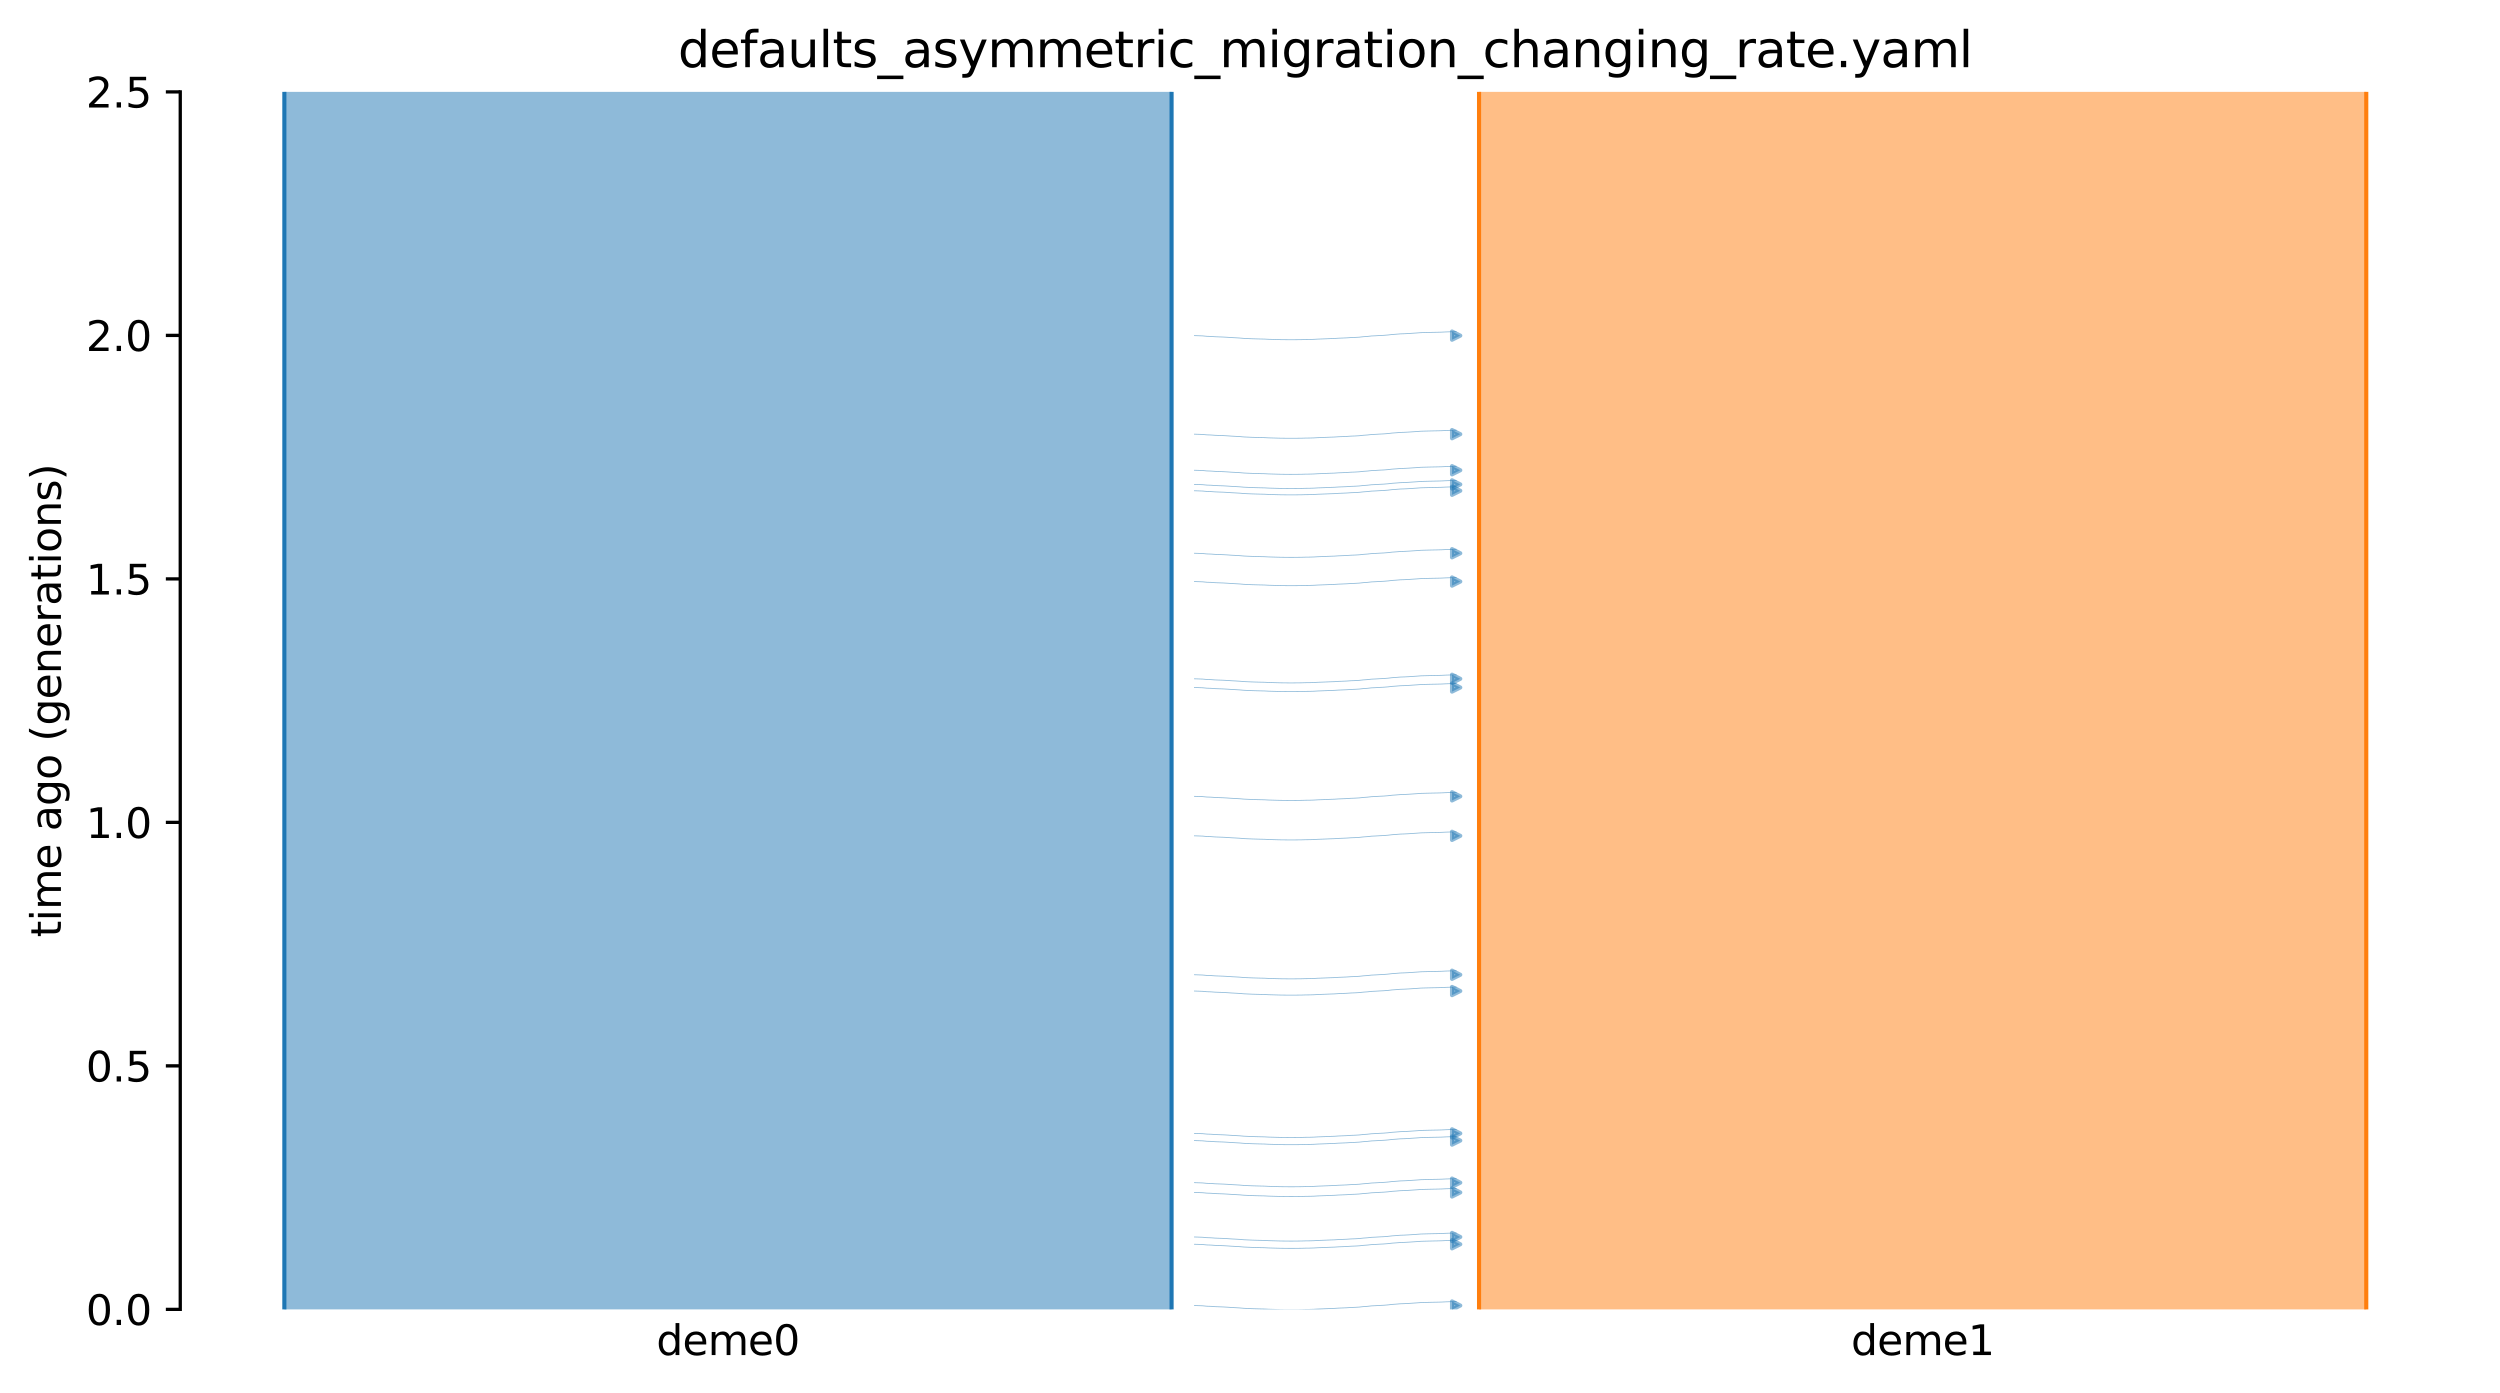 <?xml version="1.0" encoding="utf-8" standalone="no"?>
<!DOCTYPE svg PUBLIC "-//W3C//DTD SVG 1.1//EN"
  "http://www.w3.org/Graphics/SVG/1.1/DTD/svg11.dtd">
<svg xmlns:xlink="http://www.w3.org/1999/xlink" width="607.2pt" height="338.4pt" viewBox="0 0 607.2 338.4" xmlns="http://www.w3.org/2000/svg" version="1.1">
 <defs>
  <style type="text/css">*{stroke-linejoin: round; stroke-linecap: butt}</style>
 </defs>
 <g id="figure_1">
  <g id="patch_1">
   <path d="M 0 338.4 
L 607.2 338.4 
L 607.2 0 
L 0 0 
z
" style="fill: #ffffff"/>
  </g>
  <g id="axes_1">
   <g id="patch_2">
    <path d="M 43.781 318.022 
L 600 318.022 
L 600 22.318 
L 43.781 22.318 
z
" style="fill: #ffffff"/>
   </g>
   <path d="M 290.112 166.979 
L 291.112 167.01 
L 292.112 167.047 
L 293.112 167.145 
L 294.112 167.177 
L 295.112 167.251 
L 296.112 167.29 
L 297.112 167.325 
L 298.112 167.383 
L 299.112 167.453 
L 300.112 167.505 
L 301.112 167.564 
L 302.112 167.652 
L 303.112 167.699 
L 304.112 167.741 
L 305.112 167.772 
L 306.112 167.798 
L 307.112 167.819 
L 308.112 167.873 
L 309.112 167.901 
L 310.112 167.931 
L 311.112 167.956 
L 312.112 167.967 
L 313.112 167.977 
L 314.112 167.977 
L 315.112 167.968 
L 316.112 167.956 
L 317.112 167.925 
L 318.112 167.914 
L 319.112 167.884 
L 320.112 167.824 
L 321.112 167.787 
L 322.112 167.748 
L 323.112 167.705 
L 324.112 167.672 
L 325.112 167.605 
L 326.112 167.566 
L 327.112 167.523 
L 328.112 167.453 
L 329.112 167.416 
L 330.112 167.358 
L 331.112 167.247 
L 332.112 167.176 
L 333.112 167.063 
L 334.112 167.018 
L 335.112 166.956 
L 336.112 166.908 
L 337.112 166.827 
L 338.112 166.708 
L 339.112 166.638 
L 340.112 166.555 
L 341.112 166.522 
L 342.112 166.471 
L 343.112 166.402 
L 344.112 166.336 
L 345.112 166.259 
L 346.112 166.232 
L 347.112 166.205 
L 348.112 166.183 
L 349.112 166.163 
L 350.112 166.137 
L 351.112 166.087 
L 352.112 166.052 
L 353.669 166.016 
" clip-path="url(#pb739aa6605)" style="fill: none; stroke: #1f77b4; stroke-opacity: 0.5; stroke-width: 0.2; stroke-linecap: square"/>
   <path d="M 290.112 114.213 
L 291.112 114.244 
L 292.112 114.281 
L 293.112 114.379 
L 294.112 114.412 
L 295.112 114.485 
L 296.112 114.524 
L 297.112 114.559 
L 298.112 114.617 
L 299.112 114.687 
L 300.112 114.739 
L 301.112 114.798 
L 302.112 114.887 
L 303.112 114.933 
L 304.112 114.975 
L 305.112 115.006 
L 306.112 115.032 
L 307.112 115.053 
L 308.112 115.107 
L 309.112 115.135 
L 310.112 115.165 
L 311.112 115.19 
L 312.112 115.202 
L 313.112 115.212 
L 314.112 115.211 
L 315.112 115.202 
L 316.112 115.19 
L 317.112 115.159 
L 318.112 115.148 
L 319.112 115.118 
L 320.112 115.058 
L 321.112 115.021 
L 322.112 114.982 
L 323.112 114.939 
L 324.112 114.907 
L 325.112 114.839 
L 326.112 114.8 
L 327.112 114.757 
L 328.112 114.687 
L 329.112 114.651 
L 330.112 114.592 
L 331.112 114.481 
L 332.112 114.411 
L 333.112 114.298 
L 334.112 114.252 
L 335.112 114.191 
L 336.112 114.142 
L 337.112 114.061 
L 338.112 113.943 
L 339.112 113.872 
L 340.112 113.789 
L 341.112 113.756 
L 342.112 113.705 
L 343.112 113.636 
L 344.112 113.57 
L 345.112 113.493 
L 346.112 113.466 
L 347.112 113.439 
L 348.112 113.417 
L 349.112 113.397 
L 350.112 113.371 
L 351.112 113.321 
L 352.112 113.286 
L 353.669 113.25 
" clip-path="url(#pb739aa6605)" style="fill: none; stroke: #1f77b4; stroke-opacity: 0.5; stroke-width: 0.2; stroke-linecap: square"/>
   <path d="M 290.112 81.515 
L 291.112 81.546 
L 292.112 81.583 
L 293.112 81.681 
L 294.112 81.713 
L 295.112 81.787 
L 296.112 81.826 
L 297.112 81.861 
L 298.112 81.919 
L 299.112 81.989 
L 300.112 82.041 
L 301.112 82.1 
L 302.112 82.188 
L 303.112 82.235 
L 304.112 82.277 
L 305.112 82.307 
L 306.112 82.334 
L 307.112 82.355 
L 308.112 82.409 
L 309.112 82.437 
L 310.112 82.467 
L 311.112 82.492 
L 312.112 82.503 
L 313.112 82.513 
L 314.112 82.513 
L 315.112 82.504 
L 316.112 82.492 
L 317.112 82.461 
L 318.112 82.45 
L 319.112 82.42 
L 320.112 82.36 
L 321.112 82.323 
L 322.112 82.284 
L 323.112 82.241 
L 324.112 82.208 
L 325.112 82.141 
L 326.112 82.102 
L 327.112 82.059 
L 328.112 81.989 
L 329.112 81.952 
L 330.112 81.894 
L 331.112 81.783 
L 332.112 81.712 
L 333.112 81.599 
L 334.112 81.554 
L 335.112 81.492 
L 336.112 81.444 
L 337.112 81.363 
L 338.112 81.244 
L 339.112 81.174 
L 340.112 81.091 
L 341.112 81.058 
L 342.112 81.007 
L 343.112 80.938 
L 344.112 80.872 
L 345.112 80.795 
L 346.112 80.768 
L 347.112 80.741 
L 348.112 80.719 
L 349.112 80.699 
L 350.112 80.673 
L 351.112 80.623 
L 352.112 80.588 
L 353.669 80.552 
" clip-path="url(#pb739aa6605)" style="fill: none; stroke: #1f77b4; stroke-opacity: 0.5; stroke-width: 0.2; stroke-linecap: square"/>
   <path d="M 290.112 105.452 
L 291.112 105.484 
L 292.112 105.521 
L 293.112 105.618 
L 294.112 105.651 
L 295.112 105.725 
L 296.112 105.763 
L 297.112 105.799 
L 298.112 105.856 
L 299.112 105.927 
L 300.112 105.979 
L 301.112 106.038 
L 302.112 106.126 
L 303.112 106.172 
L 304.112 106.215 
L 305.112 106.245 
L 306.112 106.271 
L 307.112 106.292 
L 308.112 106.347 
L 309.112 106.375 
L 310.112 106.404 
L 311.112 106.43 
L 312.112 106.441 
L 313.112 106.451 
L 314.112 106.451 
L 315.112 106.441 
L 316.112 106.43 
L 317.112 106.399 
L 318.112 106.387 
L 319.112 106.357 
L 320.112 106.298 
L 321.112 106.26 
L 322.112 106.221 
L 323.112 106.179 
L 324.112 106.146 
L 325.112 106.079 
L 326.112 106.039 
L 327.112 105.997 
L 328.112 105.926 
L 329.112 105.89 
L 330.112 105.831 
L 331.112 105.72 
L 332.112 105.65 
L 333.112 105.537 
L 334.112 105.491 
L 335.112 105.43 
L 336.112 105.381 
L 337.112 105.3 
L 338.112 105.182 
L 339.112 105.112 
L 340.112 105.029 
L 341.112 104.995 
L 342.112 104.944 
L 343.112 104.876 
L 344.112 104.81 
L 345.112 104.733 
L 346.112 104.705 
L 347.112 104.679 
L 348.112 104.656 
L 349.112 104.637 
L 350.112 104.61 
L 351.112 104.56 
L 352.112 104.525 
L 353.669 104.49 
" clip-path="url(#pb739aa6605)" style="fill: none; stroke: #1f77b4; stroke-opacity: 0.5; stroke-width: 0.2; stroke-linecap: square"/>
   <path d="M 290.112 119.196 
L 291.112 119.228 
L 292.112 119.265 
L 293.112 119.362 
L 294.112 119.395 
L 295.112 119.468 
L 296.112 119.507 
L 297.112 119.542 
L 298.112 119.6 
L 299.112 119.67 
L 300.112 119.722 
L 301.112 119.781 
L 302.112 119.87 
L 303.112 119.916 
L 304.112 119.958 
L 305.112 119.989 
L 306.112 120.015 
L 307.112 120.036 
L 308.112 120.09 
L 309.112 120.118 
L 310.112 120.148 
L 311.112 120.173 
L 312.112 120.185 
L 313.112 120.195 
L 314.112 120.195 
L 315.112 120.185 
L 316.112 120.173 
L 317.112 120.142 
L 318.112 120.131 
L 319.112 120.101 
L 320.112 120.041 
L 321.112 120.004 
L 322.112 119.965 
L 323.112 119.923 
L 324.112 119.89 
L 325.112 119.822 
L 326.112 119.783 
L 327.112 119.741 
L 328.112 119.67 
L 329.112 119.634 
L 330.112 119.575 
L 331.112 119.464 
L 332.112 119.394 
L 333.112 119.281 
L 334.112 119.235 
L 335.112 119.174 
L 336.112 119.125 
L 337.112 119.044 
L 338.112 118.926 
L 339.112 118.856 
L 340.112 118.772 
L 341.112 118.739 
L 342.112 118.688 
L 343.112 118.62 
L 344.112 118.553 
L 345.112 118.476 
L 346.112 118.449 
L 347.112 118.423 
L 348.112 118.4 
L 349.112 118.38 
L 350.112 118.354 
L 351.112 118.304 
L 352.112 118.269 
L 353.669 118.233 
" clip-path="url(#pb739aa6605)" style="fill: none; stroke: #1f77b4; stroke-opacity: 0.5; stroke-width: 0.2; stroke-linecap: square"/>
   <path d="M 290.112 164.867 
L 291.112 164.899 
L 292.112 164.936 
L 293.112 165.033 
L 294.112 165.066 
L 295.112 165.139 
L 296.112 165.178 
L 297.112 165.213 
L 298.112 165.271 
L 299.112 165.341 
L 300.112 165.393 
L 301.112 165.453 
L 302.112 165.541 
L 303.112 165.587 
L 304.112 165.629 
L 305.112 165.66 
L 306.112 165.686 
L 307.112 165.707 
L 308.112 165.761 
L 309.112 165.789 
L 310.112 165.819 
L 311.112 165.844 
L 312.112 165.856 
L 313.112 165.866 
L 314.112 165.866 
L 315.112 165.856 
L 316.112 165.844 
L 317.112 165.813 
L 318.112 165.802 
L 319.112 165.772 
L 320.112 165.712 
L 321.112 165.675 
L 322.112 165.636 
L 323.112 165.594 
L 324.112 165.561 
L 325.112 165.493 
L 326.112 165.454 
L 327.112 165.412 
L 328.112 165.341 
L 329.112 165.305 
L 330.112 165.246 
L 331.112 165.135 
L 332.112 165.065 
L 333.112 164.952 
L 334.112 164.906 
L 335.112 164.845 
L 336.112 164.796 
L 337.112 164.715 
L 338.112 164.597 
L 339.112 164.527 
L 340.112 164.443 
L 341.112 164.41 
L 342.112 164.359 
L 343.112 164.291 
L 344.112 164.224 
L 345.112 164.147 
L 346.112 164.12 
L 347.112 164.094 
L 348.112 164.071 
L 349.112 164.051 
L 350.112 164.025 
L 351.112 163.975 
L 352.112 163.94 
L 353.669 163.904 
" clip-path="url(#pb739aa6605)" style="fill: none; stroke: #1f77b4; stroke-opacity: 0.5; stroke-width: 0.2; stroke-linecap: square"/>
   <path d="M 290.112 117.654 
L 291.112 117.685 
L 292.112 117.722 
L 293.112 117.82 
L 294.112 117.852 
L 295.112 117.926 
L 296.112 117.965 
L 297.112 118 
L 298.112 118.058 
L 299.112 118.128 
L 300.112 118.18 
L 301.112 118.239 
L 302.112 118.327 
L 303.112 118.374 
L 304.112 118.416 
L 305.112 118.446 
L 306.112 118.473 
L 307.112 118.494 
L 308.112 118.548 
L 309.112 118.576 
L 310.112 118.606 
L 311.112 118.631 
L 312.112 118.642 
L 313.112 118.652 
L 314.112 118.652 
L 315.112 118.643 
L 316.112 118.631 
L 317.112 118.6 
L 318.112 118.589 
L 319.112 118.559 
L 320.112 118.499 
L 321.112 118.462 
L 322.112 118.423 
L 323.112 118.38 
L 324.112 118.347 
L 325.112 118.28 
L 326.112 118.241 
L 327.112 118.198 
L 328.112 118.128 
L 329.112 118.091 
L 330.112 118.033 
L 331.112 117.922 
L 332.112 117.851 
L 333.112 117.738 
L 334.112 117.693 
L 335.112 117.631 
L 336.112 117.583 
L 337.112 117.502 
L 338.112 117.383 
L 339.112 117.313 
L 340.112 117.23 
L 341.112 117.197 
L 342.112 117.146 
L 343.112 117.077 
L 344.112 117.011 
L 345.112 116.934 
L 346.112 116.907 
L 347.112 116.88 
L 348.112 116.858 
L 349.112 116.838 
L 350.112 116.812 
L 351.112 116.762 
L 352.112 116.727 
L 353.669 116.691 
" clip-path="url(#pb739aa6605)" style="fill: none; stroke: #1f77b4; stroke-opacity: 0.5; stroke-width: 0.2; stroke-linecap: square"/>
   <path d="M 290.112 141.248 
L 291.112 141.279 
L 292.112 141.316 
L 293.112 141.414 
L 294.112 141.446 
L 295.112 141.52 
L 296.112 141.559 
L 297.112 141.594 
L 298.112 141.652 
L 299.112 141.722 
L 300.112 141.774 
L 301.112 141.833 
L 302.112 141.921 
L 303.112 141.968 
L 304.112 142.01 
L 305.112 142.04 
L 306.112 142.066 
L 307.112 142.088 
L 308.112 142.142 
L 309.112 142.17 
L 310.112 142.2 
L 311.112 142.225 
L 312.112 142.236 
L 313.112 142.246 
L 314.112 142.246 
L 315.112 142.237 
L 316.112 142.225 
L 317.112 142.194 
L 318.112 142.183 
L 319.112 142.153 
L 320.112 142.093 
L 321.112 142.056 
L 322.112 142.017 
L 323.112 141.974 
L 324.112 141.941 
L 325.112 141.874 
L 326.112 141.835 
L 327.112 141.792 
L 328.112 141.722 
L 329.112 141.685 
L 330.112 141.627 
L 331.112 141.516 
L 332.112 141.445 
L 333.112 141.332 
L 334.112 141.286 
L 335.112 141.225 
L 336.112 141.177 
L 337.112 141.096 
L 338.112 140.977 
L 339.112 140.907 
L 340.112 140.824 
L 341.112 140.791 
L 342.112 140.74 
L 343.112 140.671 
L 344.112 140.605 
L 345.112 140.528 
L 346.112 140.501 
L 347.112 140.474 
L 348.112 140.452 
L 349.112 140.432 
L 350.112 140.406 
L 351.112 140.356 
L 352.112 140.321 
L 353.669 140.285 
" clip-path="url(#pb739aa6605)" style="fill: none; stroke: #1f77b4; stroke-opacity: 0.5; stroke-width: 0.2; stroke-linecap: square"/>
   <path d="M 290.112 134.373 
L 291.112 134.405 
L 292.112 134.442 
L 293.112 134.54 
L 294.112 134.572 
L 295.112 134.646 
L 296.112 134.684 
L 297.112 134.72 
L 298.112 134.777 
L 299.112 134.848 
L 300.112 134.9 
L 301.112 134.959 
L 302.112 135.047 
L 303.112 135.093 
L 304.112 135.136 
L 305.112 135.166 
L 306.112 135.192 
L 307.112 135.213 
L 308.112 135.268 
L 309.112 135.296 
L 310.112 135.325 
L 311.112 135.351 
L 312.112 135.362 
L 313.112 135.372 
L 314.112 135.372 
L 315.112 135.362 
L 316.112 135.351 
L 317.112 135.32 
L 318.112 135.309 
L 319.112 135.278 
L 320.112 135.219 
L 321.112 135.181 
L 322.112 135.142 
L 323.112 135.1 
L 324.112 135.067 
L 325.112 135 
L 326.112 134.961 
L 327.112 134.918 
L 328.112 134.847 
L 329.112 134.811 
L 330.112 134.753 
L 331.112 134.642 
L 332.112 134.571 
L 333.112 134.458 
L 334.112 134.412 
L 335.112 134.351 
L 336.112 134.302 
L 337.112 134.222 
L 338.112 134.103 
L 339.112 134.033 
L 340.112 133.95 
L 341.112 133.916 
L 342.112 133.865 
L 343.112 133.797 
L 344.112 133.731 
L 345.112 133.654 
L 346.112 133.626 
L 347.112 133.6 
L 348.112 133.577 
L 349.112 133.558 
L 350.112 133.531 
L 351.112 133.482 
L 352.112 133.446 
L 353.669 133.411 
" clip-path="url(#pb739aa6605)" style="fill: none; stroke: #1f77b4; stroke-opacity: 0.5; stroke-width: 0.2; stroke-linecap: square"/>
   <path d="M 290.112 193.416 
L 291.112 193.447 
L 292.112 193.484 
L 293.112 193.582 
L 294.112 193.614 
L 295.112 193.688 
L 296.112 193.726 
L 297.112 193.762 
L 298.112 193.82 
L 299.112 193.89 
L 300.112 193.942 
L 301.112 194.001 
L 302.112 194.089 
L 303.112 194.135 
L 304.112 194.178 
L 305.112 194.208 
L 306.112 194.234 
L 307.112 194.256 
L 308.112 194.31 
L 309.112 194.338 
L 310.112 194.368 
L 311.112 194.393 
L 312.112 194.404 
L 313.112 194.414 
L 314.112 194.414 
L 315.112 194.405 
L 316.112 194.393 
L 317.112 194.362 
L 318.112 194.351 
L 319.112 194.321 
L 320.112 194.261 
L 321.112 194.224 
L 322.112 194.184 
L 323.112 194.142 
L 324.112 194.109 
L 325.112 194.042 
L 326.112 194.003 
L 327.112 193.96 
L 328.112 193.889 
L 329.112 193.853 
L 330.112 193.795 
L 331.112 193.684 
L 332.112 193.613 
L 333.112 193.5 
L 334.112 193.454 
L 335.112 193.393 
L 336.112 193.345 
L 337.112 193.264 
L 338.112 193.145 
L 339.112 193.075 
L 340.112 192.992 
L 341.112 192.959 
L 342.112 192.907 
L 343.112 192.839 
L 344.112 192.773 
L 345.112 192.696 
L 346.112 192.669 
L 347.112 192.642 
L 348.112 192.619 
L 349.112 192.6 
L 350.112 192.573 
L 351.112 192.524 
L 352.112 192.489 
L 353.669 192.453 
" clip-path="url(#pb739aa6605)" style="fill: none; stroke: #1f77b4; stroke-opacity: 0.5; stroke-width: 0.2; stroke-linecap: square"/>
   <path d="M 290.112 317.087 
L 291.112 317.118 
L 292.112 317.155 
L 293.112 317.253 
L 294.112 317.285 
L 295.112 317.359 
L 296.112 317.397 
L 297.112 317.433 
L 298.112 317.49 
L 299.112 317.561 
L 300.112 317.613 
L 301.112 317.672 
L 302.112 317.76 
L 303.112 317.806 
L 304.112 317.849 
L 305.112 317.879 
L 306.112 317.905 
L 307.112 317.927 
L 308.112 317.981 
L 309.112 318.009 
L 310.112 318.039 
L 311.112 318.064 
L 312.112 318.075 
L 313.112 318.085 
L 314.112 318.085 
L 315.112 318.076 
L 316.112 318.064 
L 317.112 318.033 
L 318.112 318.022 
L 319.112 317.992 
L 320.112 317.932 
L 321.112 317.895 
L 322.112 317.855 
L 323.112 317.813 
L 324.112 317.78 
L 325.112 317.713 
L 326.112 317.674 
L 327.112 317.631 
L 328.112 317.56 
L 329.112 317.524 
L 330.112 317.466 
L 331.112 317.355 
L 332.112 317.284 
L 333.112 317.171 
L 334.112 317.125 
L 335.112 317.064 
L 336.112 317.016 
L 337.112 316.935 
L 338.112 316.816 
L 339.112 316.746 
L 340.112 316.663 
L 341.112 316.63 
L 342.112 316.578 
L 343.112 316.51 
L 344.112 316.444 
L 345.112 316.367 
L 346.112 316.34 
L 347.112 316.313 
L 348.112 316.29 
L 349.112 316.271 
L 350.112 316.244 
L 351.112 316.195 
L 352.112 316.16 
L 353.669 316.124 
" clip-path="url(#pb739aa6605)" style="fill: none; stroke: #1f77b4; stroke-opacity: 0.5; stroke-width: 0.2; stroke-linecap: square"/>
   <path d="M 290.112 275.281 
L 291.112 275.313 
L 292.112 275.35 
L 293.112 275.447 
L 294.112 275.48 
L 295.112 275.554 
L 296.112 275.592 
L 297.112 275.628 
L 298.112 275.685 
L 299.112 275.756 
L 300.112 275.808 
L 301.112 275.867 
L 302.112 275.955 
L 303.112 276.001 
L 304.112 276.044 
L 305.112 276.074 
L 306.112 276.1 
L 307.112 276.121 
L 308.112 276.176 
L 309.112 276.204 
L 310.112 276.233 
L 311.112 276.259 
L 312.112 276.27 
L 313.112 276.28 
L 314.112 276.28 
L 315.112 276.27 
L 316.112 276.259 
L 317.112 276.228 
L 318.112 276.216 
L 319.112 276.186 
L 320.112 276.126 
L 321.112 276.089 
L 322.112 276.05 
L 323.112 276.008 
L 324.112 275.975 
L 325.112 275.908 
L 326.112 275.868 
L 327.112 275.826 
L 328.112 275.755 
L 329.112 275.719 
L 330.112 275.66 
L 331.112 275.549 
L 332.112 275.479 
L 333.112 275.366 
L 334.112 275.32 
L 335.112 275.259 
L 336.112 275.21 
L 337.112 275.129 
L 338.112 275.011 
L 339.112 274.941 
L 340.112 274.857 
L 341.112 274.824 
L 342.112 274.773 
L 343.112 274.705 
L 344.112 274.638 
L 345.112 274.562 
L 346.112 274.534 
L 347.112 274.508 
L 348.112 274.485 
L 349.112 274.466 
L 350.112 274.439 
L 351.112 274.389 
L 352.112 274.354 
L 353.669 274.318 
" clip-path="url(#pb739aa6605)" style="fill: none; stroke: #1f77b4; stroke-opacity: 0.5; stroke-width: 0.2; stroke-linecap: square"/>
   <path d="M 290.112 302.206 
L 291.112 302.237 
L 292.112 302.274 
L 293.112 302.372 
L 294.112 302.404 
L 295.112 302.478 
L 296.112 302.516 
L 297.112 302.552 
L 298.112 302.609 
L 299.112 302.68 
L 300.112 302.732 
L 301.112 302.791 
L 302.112 302.879 
L 303.112 302.925 
L 304.112 302.968 
L 305.112 302.998 
L 306.112 303.024 
L 307.112 303.045 
L 308.112 303.1 
L 309.112 303.128 
L 310.112 303.157 
L 311.112 303.183 
L 312.112 303.194 
L 313.112 303.204 
L 314.112 303.204 
L 315.112 303.194 
L 316.112 303.183 
L 317.112 303.152 
L 318.112 303.141 
L 319.112 303.11 
L 320.112 303.051 
L 321.112 303.013 
L 322.112 302.974 
L 323.112 302.932 
L 324.112 302.899 
L 325.112 302.832 
L 326.112 302.793 
L 327.112 302.75 
L 328.112 302.679 
L 329.112 302.643 
L 330.112 302.585 
L 331.112 302.474 
L 332.112 302.403 
L 333.112 302.29 
L 334.112 302.244 
L 335.112 302.183 
L 336.112 302.134 
L 337.112 302.054 
L 338.112 301.935 
L 339.112 301.865 
L 340.112 301.782 
L 341.112 301.749 
L 342.112 301.697 
L 343.112 301.629 
L 344.112 301.563 
L 345.112 301.486 
L 346.112 301.458 
L 347.112 301.432 
L 348.112 301.409 
L 349.112 301.39 
L 350.112 301.363 
L 351.112 301.314 
L 352.112 301.279 
L 353.669 301.243 
" clip-path="url(#pb739aa6605)" style="fill: none; stroke: #1f77b4; stroke-opacity: 0.5; stroke-width: 0.2; stroke-linecap: square"/>
   <path d="M 290.112 287.245 
L 291.112 287.276 
L 292.112 287.313 
L 293.112 287.411 
L 294.112 287.443 
L 295.112 287.517 
L 296.112 287.555 
L 297.112 287.591 
L 298.112 287.648 
L 299.112 287.719 
L 300.112 287.771 
L 301.112 287.83 
L 302.112 287.918 
L 303.112 287.964 
L 304.112 288.007 
L 305.112 288.037 
L 306.112 288.063 
L 307.112 288.085 
L 308.112 288.139 
L 309.112 288.167 
L 310.112 288.197 
L 311.112 288.222 
L 312.112 288.233 
L 313.112 288.243 
L 314.112 288.243 
L 315.112 288.234 
L 316.112 288.222 
L 317.112 288.191 
L 318.112 288.18 
L 319.112 288.15 
L 320.112 288.09 
L 321.112 288.053 
L 322.112 288.013 
L 323.112 287.971 
L 324.112 287.938 
L 325.112 287.871 
L 326.112 287.832 
L 327.112 287.789 
L 328.112 287.718 
L 329.112 287.682 
L 330.112 287.624 
L 331.112 287.513 
L 332.112 287.442 
L 333.112 287.329 
L 334.112 287.283 
L 335.112 287.222 
L 336.112 287.174 
L 337.112 287.093 
L 338.112 286.974 
L 339.112 286.904 
L 340.112 286.821 
L 341.112 286.788 
L 342.112 286.736 
L 343.112 286.668 
L 344.112 286.602 
L 345.112 286.525 
L 346.112 286.498 
L 347.112 286.471 
L 348.112 286.448 
L 349.112 286.429 
L 350.112 286.402 
L 351.112 286.353 
L 352.112 286.318 
L 353.669 286.282 
" clip-path="url(#pb739aa6605)" style="fill: none; stroke: #1f77b4; stroke-opacity: 0.5; stroke-width: 0.2; stroke-linecap: square"/>
   <path d="M 290.112 236.746 
L 291.112 236.778 
L 292.112 236.815 
L 293.112 236.912 
L 294.112 236.945 
L 295.112 237.019 
L 296.112 237.057 
L 297.112 237.093 
L 298.112 237.15 
L 299.112 237.221 
L 300.112 237.273 
L 301.112 237.332 
L 302.112 237.42 
L 303.112 237.466 
L 304.112 237.508 
L 305.112 237.539 
L 306.112 237.565 
L 307.112 237.586 
L 308.112 237.641 
L 309.112 237.668 
L 310.112 237.698 
L 311.112 237.724 
L 312.112 237.735 
L 313.112 237.745 
L 314.112 237.745 
L 315.112 237.735 
L 316.112 237.724 
L 317.112 237.693 
L 318.112 237.681 
L 319.112 237.651 
L 320.112 237.591 
L 321.112 237.554 
L 322.112 237.515 
L 323.112 237.473 
L 324.112 237.44 
L 325.112 237.373 
L 326.112 237.333 
L 327.112 237.291 
L 328.112 237.22 
L 329.112 237.184 
L 330.112 237.125 
L 331.112 237.014 
L 332.112 236.944 
L 333.112 236.831 
L 334.112 236.785 
L 335.112 236.724 
L 336.112 236.675 
L 337.112 236.594 
L 338.112 236.476 
L 339.112 236.406 
L 340.112 236.322 
L 341.112 236.289 
L 342.112 236.238 
L 343.112 236.17 
L 344.112 236.103 
L 345.112 236.027 
L 346.112 235.999 
L 347.112 235.973 
L 348.112 235.95 
L 349.112 235.931 
L 350.112 235.904 
L 351.112 235.854 
L 352.112 235.819 
L 353.669 235.783 
" clip-path="url(#pb739aa6605)" style="fill: none; stroke: #1f77b4; stroke-opacity: 0.5; stroke-width: 0.2; stroke-linecap: square"/>
   <path d="M 290.112 289.621 
L 291.112 289.653 
L 292.112 289.689 
L 293.112 289.787 
L 294.112 289.82 
L 295.112 289.893 
L 296.112 289.932 
L 297.112 289.967 
L 298.112 290.025 
L 299.112 290.095 
L 300.112 290.147 
L 301.112 290.206 
L 302.112 290.295 
L 303.112 290.341 
L 304.112 290.383 
L 305.112 290.414 
L 306.112 290.44 
L 307.112 290.461 
L 308.112 290.515 
L 309.112 290.543 
L 310.112 290.573 
L 311.112 290.598 
L 312.112 290.61 
L 313.112 290.62 
L 314.112 290.62 
L 315.112 290.61 
L 316.112 290.598 
L 317.112 290.567 
L 318.112 290.556 
L 319.112 290.526 
L 320.112 290.466 
L 321.112 290.429 
L 322.112 290.39 
L 323.112 290.348 
L 324.112 290.315 
L 325.112 290.247 
L 326.112 290.208 
L 327.112 290.166 
L 328.112 290.095 
L 329.112 290.059 
L 330.112 290 
L 331.112 289.889 
L 332.112 289.819 
L 333.112 289.706 
L 334.112 289.66 
L 335.112 289.599 
L 336.112 289.55 
L 337.112 289.469 
L 338.112 289.351 
L 339.112 289.281 
L 340.112 289.197 
L 341.112 289.164 
L 342.112 289.113 
L 343.112 289.044 
L 344.112 288.978 
L 345.112 288.901 
L 346.112 288.874 
L 347.112 288.848 
L 348.112 288.825 
L 349.112 288.805 
L 350.112 288.779 
L 351.112 288.729 
L 352.112 288.694 
L 353.669 288.658 
" clip-path="url(#pb739aa6605)" style="fill: none; stroke: #1f77b4; stroke-opacity: 0.5; stroke-width: 0.2; stroke-linecap: square"/>
   <path d="M 290.112 277.022 
L 291.112 277.053 
L 292.112 277.09 
L 293.112 277.188 
L 294.112 277.221 
L 295.112 277.294 
L 296.112 277.333 
L 297.112 277.368 
L 298.112 277.426 
L 299.112 277.496 
L 300.112 277.548 
L 301.112 277.607 
L 302.112 277.696 
L 303.112 277.742 
L 304.112 277.784 
L 305.112 277.815 
L 306.112 277.841 
L 307.112 277.862 
L 308.112 277.916 
L 309.112 277.944 
L 310.112 277.974 
L 311.112 277.999 
L 312.112 278.011 
L 313.112 278.021 
L 314.112 278.02 
L 315.112 278.011 
L 316.112 277.999 
L 317.112 277.968 
L 318.112 277.957 
L 319.112 277.927 
L 320.112 277.867 
L 321.112 277.83 
L 322.112 277.791 
L 323.112 277.748 
L 324.112 277.716 
L 325.112 277.648 
L 326.112 277.609 
L 327.112 277.566 
L 328.112 277.496 
L 329.112 277.46 
L 330.112 277.401 
L 331.112 277.29 
L 332.112 277.219 
L 333.112 277.107 
L 334.112 277.061 
L 335.112 277 
L 336.112 276.951 
L 337.112 276.87 
L 338.112 276.752 
L 339.112 276.681 
L 340.112 276.598 
L 341.112 276.565 
L 342.112 276.514 
L 343.112 276.445 
L 344.112 276.379 
L 345.112 276.302 
L 346.112 276.275 
L 347.112 276.248 
L 348.112 276.226 
L 349.112 276.206 
L 350.112 276.18 
L 351.112 276.13 
L 352.112 276.095 
L 353.669 276.059 
" clip-path="url(#pb739aa6605)" style="fill: none; stroke: #1f77b4; stroke-opacity: 0.5; stroke-width: 0.2; stroke-linecap: square"/>
   <path d="M 290.112 203.005 
L 291.112 203.036 
L 292.112 203.073 
L 293.112 203.171 
L 294.112 203.203 
L 295.112 203.277 
L 296.112 203.315 
L 297.112 203.351 
L 298.112 203.408 
L 299.112 203.479 
L 300.112 203.531 
L 301.112 203.59 
L 302.112 203.678 
L 303.112 203.724 
L 304.112 203.767 
L 305.112 203.797 
L 306.112 203.823 
L 307.112 203.845 
L 308.112 203.899 
L 309.112 203.927 
L 310.112 203.957 
L 311.112 203.982 
L 312.112 203.993 
L 313.112 204.003 
L 314.112 204.003 
L 315.112 203.994 
L 316.112 203.982 
L 317.112 203.951 
L 318.112 203.94 
L 319.112 203.91 
L 320.112 203.85 
L 321.112 203.813 
L 322.112 203.773 
L 323.112 203.731 
L 324.112 203.698 
L 325.112 203.631 
L 326.112 203.592 
L 327.112 203.549 
L 328.112 203.478 
L 329.112 203.442 
L 330.112 203.384 
L 331.112 203.273 
L 332.112 203.202 
L 333.112 203.089 
L 334.112 203.043 
L 335.112 202.982 
L 336.112 202.934 
L 337.112 202.853 
L 338.112 202.734 
L 339.112 202.664 
L 340.112 202.581 
L 341.112 202.548 
L 342.112 202.496 
L 343.112 202.428 
L 344.112 202.362 
L 345.112 202.285 
L 346.112 202.258 
L 347.112 202.231 
L 348.112 202.208 
L 349.112 202.189 
L 350.112 202.162 
L 351.112 202.113 
L 352.112 202.078 
L 353.669 202.042 
" clip-path="url(#pb739aa6605)" style="fill: none; stroke: #1f77b4; stroke-opacity: 0.5; stroke-width: 0.2; stroke-linecap: square"/>
   <path d="M 290.112 240.702 
L 291.112 240.734 
L 292.112 240.771 
L 293.112 240.869 
L 294.112 240.901 
L 295.112 240.975 
L 296.112 241.013 
L 297.112 241.049 
L 298.112 241.106 
L 299.112 241.177 
L 300.112 241.229 
L 301.112 241.288 
L 302.112 241.376 
L 303.112 241.422 
L 304.112 241.465 
L 305.112 241.495 
L 306.112 241.521 
L 307.112 241.542 
L 308.112 241.597 
L 309.112 241.625 
L 310.112 241.654 
L 311.112 241.68 
L 312.112 241.691 
L 313.112 241.701 
L 314.112 241.701 
L 315.112 241.691 
L 316.112 241.68 
L 317.112 241.649 
L 318.112 241.637 
L 319.112 241.607 
L 320.112 241.548 
L 321.112 241.51 
L 322.112 241.471 
L 323.112 241.429 
L 324.112 241.396 
L 325.112 241.329 
L 326.112 241.29 
L 327.112 241.247 
L 328.112 241.176 
L 329.112 241.14 
L 330.112 241.081 
L 331.112 240.971 
L 332.112 240.9 
L 333.112 240.787 
L 334.112 240.741 
L 335.112 240.68 
L 336.112 240.631 
L 337.112 240.551 
L 338.112 240.432 
L 339.112 240.362 
L 340.112 240.279 
L 341.112 240.245 
L 342.112 240.194 
L 343.112 240.126 
L 344.112 240.06 
L 345.112 239.983 
L 346.112 239.955 
L 347.112 239.929 
L 348.112 239.906 
L 349.112 239.887 
L 350.112 239.86 
L 351.112 239.811 
L 352.112 239.775 
L 353.669 239.74 
" clip-path="url(#pb739aa6605)" style="fill: none; stroke: #1f77b4; stroke-opacity: 0.5; stroke-width: 0.2; stroke-linecap: square"/>
   <path d="M 290.112 300.438 
L 291.112 300.469 
L 292.112 300.506 
L 293.112 300.604 
L 294.112 300.636 
L 295.112 300.71 
L 296.112 300.748 
L 297.112 300.784 
L 298.112 300.841 
L 299.112 300.912 
L 300.112 300.964 
L 301.112 301.023 
L 302.112 301.111 
L 303.112 301.157 
L 304.112 301.2 
L 305.112 301.23 
L 306.112 301.256 
L 307.112 301.277 
L 308.112 301.332 
L 309.112 301.36 
L 310.112 301.389 
L 311.112 301.415 
L 312.112 301.426 
L 313.112 301.436 
L 314.112 301.436 
L 315.112 301.426 
L 316.112 301.415 
L 317.112 301.384 
L 318.112 301.373 
L 319.112 301.342 
L 320.112 301.283 
L 321.112 301.245 
L 322.112 301.206 
L 323.112 301.164 
L 324.112 301.131 
L 325.112 301.064 
L 326.112 301.025 
L 327.112 300.982 
L 328.112 300.911 
L 329.112 300.875 
L 330.112 300.817 
L 331.112 300.706 
L 332.112 300.635 
L 333.112 300.522 
L 334.112 300.476 
L 335.112 300.415 
L 336.112 300.366 
L 337.112 300.286 
L 338.112 300.167 
L 339.112 300.097 
L 340.112 300.014 
L 341.112 299.981 
L 342.112 299.929 
L 343.112 299.861 
L 344.112 299.795 
L 345.112 299.718 
L 346.112 299.69 
L 347.112 299.664 
L 348.112 299.641 
L 349.112 299.622 
L 350.112 299.595 
L 351.112 299.546 
L 352.112 299.511 
L 353.669 299.475 
" clip-path="url(#pb739aa6605)" style="fill: none; stroke: #1f77b4; stroke-opacity: 0.5; stroke-width: 0.2; stroke-linecap: square"/>
   <g id="patch_3">
    <path d="M 69.064 22.318 
L 69.064 318.022 
M 284.55 22.318 
L 284.55 318.022 
" clip-path="url(#pb739aa6605)" style="fill: none; stroke: #ffffff; stroke-width: 3; stroke-linejoin: miter"/>
    <path d="M 69.064 22.318 
L 69.064 318.022 
M 284.55 22.318 
L 284.55 318.022 
" clip-path="url(#pb739aa6605)" style="fill: none; stroke: #1f77b4; stroke-linejoin: miter"/>
    <g id="PolyCollection_1">
     <path d="M 284.55 22.318 
L 69.064 22.318 
L 69.064 318.022 
L 284.55 318.022 
L 284.55 318.022 
L 284.55 22.318 
z
" clip-path="url(#pb739aa6605)" style="fill: #1f77b4; fill-opacity: 0.5"/>
    </g>
    <g id="patch_4">
     <path d="M 359.231 22.318 
L 359.231 318.022 
M 574.717 22.318 
L 574.717 318.022 
" clip-path="url(#pb739aa6605)" style="fill: none; stroke: #ffffff; stroke-width: 3; stroke-linejoin: miter"/>
     <path d="M 359.231 22.318 
L 359.231 318.022 
M 574.717 22.318 
L 574.717 318.022 
" clip-path="url(#pb739aa6605)" style="fill: none; stroke: #ff7f0e; stroke-linejoin: miter"/>
     <g id="PolyCollection_2">
      <path d="M 574.717 22.318 
L 359.231 22.318 
L 359.231 318.022 
L 574.717 318.022 
L 574.717 318.022 
L 574.717 22.318 
z
" clip-path="url(#pb739aa6605)" style="fill: #ff7f0e; fill-opacity: 0.5"/>
     </g>
     <g id="matplotlib.axis_1">
      <g id="xtick_1">
       <g id="line2d_1"/>
       <g id="text_1">
        <!-- deme0 -->
        <g transform="translate(159.428 329.12) scale(0.1 -0.1)">
         <defs>
          <path id="DejaVuSans-64" d="M 2906 2969 
L 2906 4863 
L 3481 4863 
L 3481 0 
L 2906 0 
L 2906 525 
Q 2725 213 2448 61 
Q 2172 -91 1784 -91 
Q 1150 -91 751 415 
Q 353 922 353 1747 
Q 353 2572 751 3078 
Q 1150 3584 1784 3584 
Q 2172 3584 2448 3432 
Q 2725 3281 2906 2969 
z
M 947 1747 
Q 947 1113 1208 752 
Q 1469 391 1925 391 
Q 2381 391 2643 752 
Q 2906 1113 2906 1747 
Q 2906 2381 2643 2742 
Q 2381 3103 1925 3103 
Q 1469 3103 1208 2742 
Q 947 2381 947 1747 
z
" transform="scale(0.016)"/>
          <path id="DejaVuSans-65" d="M 3597 1894 
L 3597 1613 
L 953 1613 
Q 991 1019 1311 708 
Q 1631 397 2203 397 
Q 2534 397 2845 478 
Q 3156 559 3463 722 
L 3463 178 
Q 3153 47 2828 -22 
Q 2503 -91 2169 -91 
Q 1331 -91 842 396 
Q 353 884 353 1716 
Q 353 2575 817 3079 
Q 1281 3584 2069 3584 
Q 2775 3584 3186 3129 
Q 3597 2675 3597 1894 
z
M 3022 2063 
Q 3016 2534 2758 2815 
Q 2500 3097 2075 3097 
Q 1594 3097 1305 2825 
Q 1016 2553 972 2059 
L 3022 2063 
z
" transform="scale(0.016)"/>
          <path id="DejaVuSans-6d" d="M 3328 2828 
Q 3544 3216 3844 3400 
Q 4144 3584 4550 3584 
Q 5097 3584 5394 3201 
Q 5691 2819 5691 2113 
L 5691 0 
L 5113 0 
L 5113 2094 
Q 5113 2597 4934 2840 
Q 4756 3084 4391 3084 
Q 3944 3084 3684 2787 
Q 3425 2491 3425 1978 
L 3425 0 
L 2847 0 
L 2847 2094 
Q 2847 2600 2669 2842 
Q 2491 3084 2119 3084 
Q 1678 3084 1418 2786 
Q 1159 2488 1159 1978 
L 1159 0 
L 581 0 
L 581 3500 
L 1159 3500 
L 1159 2956 
Q 1356 3278 1631 3431 
Q 1906 3584 2284 3584 
Q 2666 3584 2933 3390 
Q 3200 3197 3328 2828 
z
" transform="scale(0.016)"/>
          <path id="DejaVuSans-30" d="M 2034 4250 
Q 1547 4250 1301 3770 
Q 1056 3291 1056 2328 
Q 1056 1369 1301 889 
Q 1547 409 2034 409 
Q 2525 409 2770 889 
Q 3016 1369 3016 2328 
Q 3016 3291 2770 3770 
Q 2525 4250 2034 4250 
z
M 2034 4750 
Q 2819 4750 3233 4129 
Q 3647 3509 3647 2328 
Q 3647 1150 3233 529 
Q 2819 -91 2034 -91 
Q 1250 -91 836 529 
Q 422 1150 422 2328 
Q 422 3509 836 4129 
Q 1250 4750 2034 4750 
z
" transform="scale(0.016)"/>
         </defs>
         <use xlink:href="#DejaVuSans-64"/>
         <use xlink:href="#DejaVuSans-65" x="63.477"/>
         <use xlink:href="#DejaVuSans-6d" x="125"/>
         <use xlink:href="#DejaVuSans-65" x="222.412"/>
         <use xlink:href="#DejaVuSans-30" x="283.936"/>
        </g>
       </g>
      </g>
      <g id="xtick_2">
       <g id="line2d_2"/>
       <g id="text_2">
        <!-- deme1 -->
        <g transform="translate(449.595 329.12) scale(0.1 -0.1)">
         <defs>
          <path id="DejaVuSans-31" d="M 794 531 
L 1825 531 
L 1825 4091 
L 703 3866 
L 703 4441 
L 1819 4666 
L 2450 4666 
L 2450 531 
L 3481 531 
L 3481 0 
L 794 0 
L 794 531 
z
" transform="scale(0.016)"/>
         </defs>
         <use xlink:href="#DejaVuSans-64"/>
         <use xlink:href="#DejaVuSans-65" x="63.477"/>
         <use xlink:href="#DejaVuSans-6d" x="125"/>
         <use xlink:href="#DejaVuSans-65" x="222.412"/>
         <use xlink:href="#DejaVuSans-31" x="283.936"/>
        </g>
       </g>
      </g>
     </g>
     <g id="matplotlib.axis_2">
      <g id="ytick_1">
       <g id="line2d_3">
        <defs>
         <path id="m7fb6153886" d="M 0 0 
L -3.5 0 
" style="stroke: #000000; stroke-width: 0.8"/>
        </defs>
        <g>
         <use xlink:href="#m7fb6153886" x="43.781" y="318.022" style="stroke: #000000; stroke-width: 0.8"/>
        </g>
       </g>
       <g id="text_3">
        <!-- 0.0 -->
        <g transform="translate(20.878 321.821) scale(0.1 -0.1)">
         <defs>
          <path id="DejaVuSans-2e" d="M 684 794 
L 1344 794 
L 1344 0 
L 684 0 
L 684 794 
z
" transform="scale(0.016)"/>
         </defs>
         <use xlink:href="#DejaVuSans-30"/>
         <use xlink:href="#DejaVuSans-2e" x="63.623"/>
         <use xlink:href="#DejaVuSans-30" x="95.41"/>
        </g>
       </g>
      </g>
      <g id="ytick_2">
       <g id="line2d_4">
        <g>
         <use xlink:href="#m7fb6153886" x="43.781" y="258.881" style="stroke: #000000; stroke-width: 0.8"/>
        </g>
       </g>
       <g id="text_4">
        <!-- 0.5 -->
        <g transform="translate(20.878 262.68) scale(0.1 -0.1)">
         <defs>
          <path id="DejaVuSans-35" d="M 691 4666 
L 3169 4666 
L 3169 4134 
L 1269 4134 
L 1269 2991 
Q 1406 3038 1543 3061 
Q 1681 3084 1819 3084 
Q 2600 3084 3056 2656 
Q 3513 2228 3513 1497 
Q 3513 744 3044 326 
Q 2575 -91 1722 -91 
Q 1428 -91 1123 -41 
Q 819 9 494 109 
L 494 744 
Q 775 591 1075 516 
Q 1375 441 1709 441 
Q 2250 441 2565 725 
Q 2881 1009 2881 1497 
Q 2881 1984 2565 2268 
Q 2250 2553 1709 2553 
Q 1456 2553 1204 2497 
Q 953 2441 691 2322 
L 691 4666 
z
" transform="scale(0.016)"/>
         </defs>
         <use xlink:href="#DejaVuSans-30"/>
         <use xlink:href="#DejaVuSans-2e" x="63.623"/>
         <use xlink:href="#DejaVuSans-35" x="95.41"/>
        </g>
       </g>
      </g>
      <g id="ytick_3">
       <g id="line2d_5">
        <g>
         <use xlink:href="#m7fb6153886" x="43.781" y="199.74" style="stroke: #000000; stroke-width: 0.8"/>
        </g>
       </g>
       <g id="text_5">
        <!-- 1.0 -->
        <g transform="translate(20.878 203.54) scale(0.1 -0.1)">
         <use xlink:href="#DejaVuSans-31"/>
         <use xlink:href="#DejaVuSans-2e" x="63.623"/>
         <use xlink:href="#DejaVuSans-30" x="95.41"/>
        </g>
       </g>
      </g>
      <g id="ytick_4">
       <g id="line2d_6">
        <g>
         <use xlink:href="#m7fb6153886" x="43.781" y="140.6" style="stroke: #000000; stroke-width: 0.8"/>
        </g>
       </g>
       <g id="text_6">
        <!-- 1.5 -->
        <g transform="translate(20.878 144.399) scale(0.1 -0.1)">
         <use xlink:href="#DejaVuSans-31"/>
         <use xlink:href="#DejaVuSans-2e" x="63.623"/>
         <use xlink:href="#DejaVuSans-35" x="95.41"/>
        </g>
       </g>
      </g>
      <g id="ytick_5">
       <g id="line2d_7">
        <g>
         <use xlink:href="#m7fb6153886" x="43.781" y="81.459" style="stroke: #000000; stroke-width: 0.8"/>
        </g>
       </g>
       <g id="text_7">
        <!-- 2.0 -->
        <g transform="translate(20.878 85.258) scale(0.1 -0.1)">
         <defs>
          <path id="DejaVuSans-32" d="M 1228 531 
L 3431 531 
L 3431 0 
L 469 0 
L 469 531 
Q 828 903 1448 1529 
Q 2069 2156 2228 2338 
Q 2531 2678 2651 2914 
Q 2772 3150 2772 3378 
Q 2772 3750 2511 3984 
Q 2250 4219 1831 4219 
Q 1534 4219 1204 4116 
Q 875 4013 500 3803 
L 500 4441 
Q 881 4594 1212 4672 
Q 1544 4750 1819 4750 
Q 2544 4750 2975 4387 
Q 3406 4025 3406 3419 
Q 3406 3131 3298 2873 
Q 3191 2616 2906 2266 
Q 2828 2175 2409 1742 
Q 1991 1309 1228 531 
z
" transform="scale(0.016)"/>
         </defs>
         <use xlink:href="#DejaVuSans-32"/>
         <use xlink:href="#DejaVuSans-2e" x="63.623"/>
         <use xlink:href="#DejaVuSans-30" x="95.41"/>
        </g>
       </g>
      </g>
      <g id="ytick_6">
       <g id="line2d_8">
        <g>
         <use xlink:href="#m7fb6153886" x="43.781" y="22.318" style="stroke: #000000; stroke-width: 0.8"/>
        </g>
       </g>
       <g id="text_8">
        <!-- 2.5 -->
        <g transform="translate(20.878 26.117) scale(0.1 -0.1)">
         <use xlink:href="#DejaVuSans-32"/>
         <use xlink:href="#DejaVuSans-2e" x="63.623"/>
         <use xlink:href="#DejaVuSans-35" x="95.41"/>
        </g>
       </g>
      </g>
      <g id="text_9">
       <!-- time ago (generations) -->
       <g transform="translate(14.798 227.641) rotate(-90) scale(0.1 -0.1)">
        <defs>
         <path id="DejaVuSans-74" d="M 1172 4494 
L 1172 3500 
L 2356 3500 
L 2356 3053 
L 1172 3053 
L 1172 1153 
Q 1172 725 1289 603 
Q 1406 481 1766 481 
L 2356 481 
L 2356 0 
L 1766 0 
Q 1100 0 847 248 
Q 594 497 594 1153 
L 594 3053 
L 172 3053 
L 172 3500 
L 594 3500 
L 594 4494 
L 1172 4494 
z
" transform="scale(0.016)"/>
         <path id="DejaVuSans-69" d="M 603 3500 
L 1178 3500 
L 1178 0 
L 603 0 
L 603 3500 
z
M 603 4863 
L 1178 4863 
L 1178 4134 
L 603 4134 
L 603 4863 
z
" transform="scale(0.016)"/>
         <path id="DejaVuSans-20" transform="scale(0.016)"/>
         <path id="DejaVuSans-61" d="M 2194 1759 
Q 1497 1759 1228 1600 
Q 959 1441 959 1056 
Q 959 750 1161 570 
Q 1363 391 1709 391 
Q 2188 391 2477 730 
Q 2766 1069 2766 1631 
L 2766 1759 
L 2194 1759 
z
M 3341 1997 
L 3341 0 
L 2766 0 
L 2766 531 
Q 2569 213 2275 61 
Q 1981 -91 1556 -91 
Q 1019 -91 701 211 
Q 384 513 384 1019 
Q 384 1609 779 1909 
Q 1175 2209 1959 2209 
L 2766 2209 
L 2766 2266 
Q 2766 2663 2505 2880 
Q 2244 3097 1772 3097 
Q 1472 3097 1187 3025 
Q 903 2953 641 2809 
L 641 3341 
Q 956 3463 1253 3523 
Q 1550 3584 1831 3584 
Q 2591 3584 2966 3190 
Q 3341 2797 3341 1997 
z
" transform="scale(0.016)"/>
         <path id="DejaVuSans-67" d="M 2906 1791 
Q 2906 2416 2648 2759 
Q 2391 3103 1925 3103 
Q 1463 3103 1205 2759 
Q 947 2416 947 1791 
Q 947 1169 1205 825 
Q 1463 481 1925 481 
Q 2391 481 2648 825 
Q 2906 1169 2906 1791 
z
M 3481 434 
Q 3481 -459 3084 -895 
Q 2688 -1331 1869 -1331 
Q 1566 -1331 1297 -1286 
Q 1028 -1241 775 -1147 
L 775 -588 
Q 1028 -725 1275 -790 
Q 1522 -856 1778 -856 
Q 2344 -856 2625 -561 
Q 2906 -266 2906 331 
L 2906 616 
Q 2728 306 2450 153 
Q 2172 0 1784 0 
Q 1141 0 747 490 
Q 353 981 353 1791 
Q 353 2603 747 3093 
Q 1141 3584 1784 3584 
Q 2172 3584 2450 3431 
Q 2728 3278 2906 2969 
L 2906 3500 
L 3481 3500 
L 3481 434 
z
" transform="scale(0.016)"/>
         <path id="DejaVuSans-6f" d="M 1959 3097 
Q 1497 3097 1228 2736 
Q 959 2375 959 1747 
Q 959 1119 1226 758 
Q 1494 397 1959 397 
Q 2419 397 2687 759 
Q 2956 1122 2956 1747 
Q 2956 2369 2687 2733 
Q 2419 3097 1959 3097 
z
M 1959 3584 
Q 2709 3584 3137 3096 
Q 3566 2609 3566 1747 
Q 3566 888 3137 398 
Q 2709 -91 1959 -91 
Q 1206 -91 779 398 
Q 353 888 353 1747 
Q 353 2609 779 3096 
Q 1206 3584 1959 3584 
z
" transform="scale(0.016)"/>
         <path id="DejaVuSans-28" d="M 1984 4856 
Q 1566 4138 1362 3434 
Q 1159 2731 1159 2009 
Q 1159 1288 1364 580 
Q 1569 -128 1984 -844 
L 1484 -844 
Q 1016 -109 783 600 
Q 550 1309 550 2009 
Q 550 2706 781 3412 
Q 1013 4119 1484 4856 
L 1984 4856 
z
" transform="scale(0.016)"/>
         <path id="DejaVuSans-6e" d="M 3513 2113 
L 3513 0 
L 2938 0 
L 2938 2094 
Q 2938 2591 2744 2837 
Q 2550 3084 2163 3084 
Q 1697 3084 1428 2787 
Q 1159 2491 1159 1978 
L 1159 0 
L 581 0 
L 581 3500 
L 1159 3500 
L 1159 2956 
Q 1366 3272 1645 3428 
Q 1925 3584 2291 3584 
Q 2894 3584 3203 3211 
Q 3513 2838 3513 2113 
z
" transform="scale(0.016)"/>
         <path id="DejaVuSans-72" d="M 2631 2963 
Q 2534 3019 2420 3045 
Q 2306 3072 2169 3072 
Q 1681 3072 1420 2755 
Q 1159 2438 1159 1844 
L 1159 0 
L 581 0 
L 581 3500 
L 1159 3500 
L 1159 2956 
Q 1341 3275 1631 3429 
Q 1922 3584 2338 3584 
Q 2397 3584 2469 3576 
Q 2541 3569 2628 3553 
L 2631 2963 
z
" transform="scale(0.016)"/>
         <path id="DejaVuSans-73" d="M 2834 3397 
L 2834 2853 
Q 2591 2978 2328 3040 
Q 2066 3103 1784 3103 
Q 1356 3103 1142 2972 
Q 928 2841 928 2578 
Q 928 2378 1081 2264 
Q 1234 2150 1697 2047 
L 1894 2003 
Q 2506 1872 2764 1633 
Q 3022 1394 3022 966 
Q 3022 478 2636 193 
Q 2250 -91 1575 -91 
Q 1294 -91 989 -36 
Q 684 19 347 128 
L 347 722 
Q 666 556 975 473 
Q 1284 391 1588 391 
Q 1994 391 2212 530 
Q 2431 669 2431 922 
Q 2431 1156 2273 1281 
Q 2116 1406 1581 1522 
L 1381 1569 
Q 847 1681 609 1914 
Q 372 2147 372 2553 
Q 372 3047 722 3315 
Q 1072 3584 1716 3584 
Q 2034 3584 2315 3537 
Q 2597 3491 2834 3397 
z
" transform="scale(0.016)"/>
         <path id="DejaVuSans-29" d="M 513 4856 
L 1013 4856 
Q 1481 4119 1714 3412 
Q 1947 2706 1947 2009 
Q 1947 1309 1714 600 
Q 1481 -109 1013 -844 
L 513 -844 
Q 928 -128 1133 580 
Q 1338 1288 1338 2009 
Q 1338 2731 1133 3434 
Q 928 4138 513 4856 
z
" transform="scale(0.016)"/>
        </defs>
        <use xlink:href="#DejaVuSans-74"/>
        <use xlink:href="#DejaVuSans-69" x="39.209"/>
        <use xlink:href="#DejaVuSans-6d" x="66.992"/>
        <use xlink:href="#DejaVuSans-65" x="164.404"/>
        <use xlink:href="#DejaVuSans-20" x="225.928"/>
        <use xlink:href="#DejaVuSans-61" x="257.715"/>
        <use xlink:href="#DejaVuSans-67" x="318.994"/>
        <use xlink:href="#DejaVuSans-6f" x="382.471"/>
        <use xlink:href="#DejaVuSans-20" x="443.652"/>
        <use xlink:href="#DejaVuSans-28" x="475.439"/>
        <use xlink:href="#DejaVuSans-67" x="514.453"/>
        <use xlink:href="#DejaVuSans-65" x="577.93"/>
        <use xlink:href="#DejaVuSans-6e" x="639.453"/>
        <use xlink:href="#DejaVuSans-65" x="702.832"/>
        <use xlink:href="#DejaVuSans-72" x="764.355"/>
        <use xlink:href="#DejaVuSans-61" x="805.469"/>
        <use xlink:href="#DejaVuSans-74" x="866.748"/>
        <use xlink:href="#DejaVuSans-69" x="905.957"/>
        <use xlink:href="#DejaVuSans-6f" x="933.74"/>
        <use xlink:href="#DejaVuSans-6e" x="994.922"/>
        <use xlink:href="#DejaVuSans-73" x="1058.301"/>
        <use xlink:href="#DejaVuSans-29" x="1110.4"/>
       </g>
      </g>
     </g>
     <path d="M 354.669 166.979 
L 352.669 165.979 
L 352.669 167.979 
z
" clip-path="url(#pb739aa6605)" style="fill: #1f77b4; fill-opacity: 0.5; stroke: #1f77b4; stroke-opacity: 0.5; stroke-linejoin: miter"/>
     <path d="M 354.669 114.213 
L 352.669 113.213 
L 352.669 115.213 
z
" clip-path="url(#pb739aa6605)" style="fill: #1f77b4; fill-opacity: 0.5; stroke: #1f77b4; stroke-opacity: 0.5; stroke-linejoin: miter"/>
     <path d="M 354.669 81.515 
L 352.669 80.515 
L 352.669 82.515 
z
" clip-path="url(#pb739aa6605)" style="fill: #1f77b4; fill-opacity: 0.5; stroke: #1f77b4; stroke-opacity: 0.5; stroke-linejoin: miter"/>
     <path d="M 354.669 105.452 
L 352.669 104.452 
L 352.669 106.452 
z
" clip-path="url(#pb739aa6605)" style="fill: #1f77b4; fill-opacity: 0.5; stroke: #1f77b4; stroke-opacity: 0.5; stroke-linejoin: miter"/>
     <path d="M 354.669 119.196 
L 352.669 118.196 
L 352.669 120.196 
z
" clip-path="url(#pb739aa6605)" style="fill: #1f77b4; fill-opacity: 0.5; stroke: #1f77b4; stroke-opacity: 0.5; stroke-linejoin: miter"/>
     <path d="M 354.669 164.867 
L 352.669 163.867 
L 352.669 165.867 
z
" clip-path="url(#pb739aa6605)" style="fill: #1f77b4; fill-opacity: 0.5; stroke: #1f77b4; stroke-opacity: 0.5; stroke-linejoin: miter"/>
     <path d="M 354.669 117.654 
L 352.669 116.654 
L 352.669 118.654 
z
" clip-path="url(#pb739aa6605)" style="fill: #1f77b4; fill-opacity: 0.5; stroke: #1f77b4; stroke-opacity: 0.5; stroke-linejoin: miter"/>
     <path d="M 354.669 141.248 
L 352.669 140.248 
L 352.669 142.248 
z
" clip-path="url(#pb739aa6605)" style="fill: #1f77b4; fill-opacity: 0.5; stroke: #1f77b4; stroke-opacity: 0.5; stroke-linejoin: miter"/>
     <path d="M 354.669 134.373 
L 352.669 133.373 
L 352.669 135.373 
z
" clip-path="url(#pb739aa6605)" style="fill: #1f77b4; fill-opacity: 0.5; stroke: #1f77b4; stroke-opacity: 0.5; stroke-linejoin: miter"/>
     <path d="M 354.669 193.416 
L 352.669 192.416 
L 352.669 194.416 
z
" clip-path="url(#pb739aa6605)" style="fill: #1f77b4; fill-opacity: 0.5; stroke: #1f77b4; stroke-opacity: 0.5; stroke-linejoin: miter"/>
     <path d="M 354.669 317.087 
L 352.669 316.087 
L 352.669 318.087 
z
" clip-path="url(#pb739aa6605)" style="fill: #1f77b4; fill-opacity: 0.5; stroke: #1f77b4; stroke-opacity: 0.5; stroke-linejoin: miter"/>
     <path d="M 354.669 275.281 
L 352.669 274.281 
L 352.669 276.281 
z
" clip-path="url(#pb739aa6605)" style="fill: #1f77b4; fill-opacity: 0.5; stroke: #1f77b4; stroke-opacity: 0.5; stroke-linejoin: miter"/>
     <path d="M 354.669 302.206 
L 352.669 301.206 
L 352.669 303.206 
z
" clip-path="url(#pb739aa6605)" style="fill: #1f77b4; fill-opacity: 0.5; stroke: #1f77b4; stroke-opacity: 0.5; stroke-linejoin: miter"/>
     <path d="M 354.669 287.245 
L 352.669 286.245 
L 352.669 288.245 
z
" clip-path="url(#pb739aa6605)" style="fill: #1f77b4; fill-opacity: 0.5; stroke: #1f77b4; stroke-opacity: 0.5; stroke-linejoin: miter"/>
     <path d="M 354.669 236.746 
L 352.669 235.746 
L 352.669 237.746 
z
" clip-path="url(#pb739aa6605)" style="fill: #1f77b4; fill-opacity: 0.5; stroke: #1f77b4; stroke-opacity: 0.5; stroke-linejoin: miter"/>
     <path d="M 354.669 289.621 
L 352.669 288.621 
L 352.669 290.621 
z
" clip-path="url(#pb739aa6605)" style="fill: #1f77b4; fill-opacity: 0.5; stroke: #1f77b4; stroke-opacity: 0.5; stroke-linejoin: miter"/>
     <path d="M 354.669 277.022 
L 352.669 276.022 
L 352.669 278.022 
z
" clip-path="url(#pb739aa6605)" style="fill: #1f77b4; fill-opacity: 0.5; stroke: #1f77b4; stroke-opacity: 0.5; stroke-linejoin: miter"/>
     <path d="M 354.669 203.005 
L 352.669 202.005 
L 352.669 204.005 
z
" clip-path="url(#pb739aa6605)" style="fill: #1f77b4; fill-opacity: 0.5; stroke: #1f77b4; stroke-opacity: 0.5; stroke-linejoin: miter"/>
     <path d="M 354.669 240.702 
L 352.669 239.702 
L 352.669 241.702 
z
" clip-path="url(#pb739aa6605)" style="fill: #1f77b4; fill-opacity: 0.5; stroke: #1f77b4; stroke-opacity: 0.5; stroke-linejoin: miter"/>
     <path d="M 354.669 300.438 
L 352.669 299.438 
L 352.669 301.438 
z
" clip-path="url(#pb739aa6605)" style="fill: #1f77b4; fill-opacity: 0.5; stroke: #1f77b4; stroke-opacity: 0.5; stroke-linejoin: miter"/>
     <g id="patch_5">
      <path d="M 43.781 318.022 
L 43.781 22.318 
" style="fill: none; stroke: #000000; stroke-width: 0.8; stroke-linejoin: miter; stroke-linecap: square"/>
     </g>
     <g id="text_10">
      <!-- defaults_asymmetric_migration_changing_rate.yaml -->
      <g transform="translate(164.676 16.318) scale(0.12 -0.12)">
       <defs>
        <path id="DejaVuSans-66" d="M 2375 4863 
L 2375 4384 
L 1825 4384 
Q 1516 4384 1395 4259 
Q 1275 4134 1275 3809 
L 1275 3500 
L 2222 3500 
L 2222 3053 
L 1275 3053 
L 1275 0 
L 697 0 
L 697 3053 
L 147 3053 
L 147 3500 
L 697 3500 
L 697 3744 
Q 697 4328 969 4595 
Q 1241 4863 1831 4863 
L 2375 4863 
z
" transform="scale(0.016)"/>
        <path id="DejaVuSans-75" d="M 544 1381 
L 544 3500 
L 1119 3500 
L 1119 1403 
Q 1119 906 1312 657 
Q 1506 409 1894 409 
Q 2359 409 2629 706 
Q 2900 1003 2900 1516 
L 2900 3500 
L 3475 3500 
L 3475 0 
L 2900 0 
L 2900 538 
Q 2691 219 2414 64 
Q 2138 -91 1772 -91 
Q 1169 -91 856 284 
Q 544 659 544 1381 
z
M 1991 3584 
L 1991 3584 
z
" transform="scale(0.016)"/>
        <path id="DejaVuSans-6c" d="M 603 4863 
L 1178 4863 
L 1178 0 
L 603 0 
L 603 4863 
z
" transform="scale(0.016)"/>
        <path id="DejaVuSans-5f" d="M 3263 -1063 
L 3263 -1509 
L -63 -1509 
L -63 -1063 
L 3263 -1063 
z
" transform="scale(0.016)"/>
        <path id="DejaVuSans-79" d="M 2059 -325 
Q 1816 -950 1584 -1140 
Q 1353 -1331 966 -1331 
L 506 -1331 
L 506 -850 
L 844 -850 
Q 1081 -850 1212 -737 
Q 1344 -625 1503 -206 
L 1606 56 
L 191 3500 
L 800 3500 
L 1894 763 
L 2988 3500 
L 3597 3500 
L 2059 -325 
z
" transform="scale(0.016)"/>
        <path id="DejaVuSans-63" d="M 3122 3366 
L 3122 2828 
Q 2878 2963 2633 3030 
Q 2388 3097 2138 3097 
Q 1578 3097 1268 2742 
Q 959 2388 959 1747 
Q 959 1106 1268 751 
Q 1578 397 2138 397 
Q 2388 397 2633 464 
Q 2878 531 3122 666 
L 3122 134 
Q 2881 22 2623 -34 
Q 2366 -91 2075 -91 
Q 1284 -91 818 406 
Q 353 903 353 1747 
Q 353 2603 823 3093 
Q 1294 3584 2113 3584 
Q 2378 3584 2631 3529 
Q 2884 3475 3122 3366 
z
" transform="scale(0.016)"/>
        <path id="DejaVuSans-68" d="M 3513 2113 
L 3513 0 
L 2938 0 
L 2938 2094 
Q 2938 2591 2744 2837 
Q 2550 3084 2163 3084 
Q 1697 3084 1428 2787 
Q 1159 2491 1159 1978 
L 1159 0 
L 581 0 
L 581 4863 
L 1159 4863 
L 1159 2956 
Q 1366 3272 1645 3428 
Q 1925 3584 2291 3584 
Q 2894 3584 3203 3211 
Q 3513 2838 3513 2113 
z
" transform="scale(0.016)"/>
       </defs>
       <use xlink:href="#DejaVuSans-64"/>
       <use xlink:href="#DejaVuSans-65" x="63.477"/>
       <use xlink:href="#DejaVuSans-66" x="125"/>
       <use xlink:href="#DejaVuSans-61" x="160.205"/>
       <use xlink:href="#DejaVuSans-75" x="221.484"/>
       <use xlink:href="#DejaVuSans-6c" x="284.863"/>
       <use xlink:href="#DejaVuSans-74" x="312.646"/>
       <use xlink:href="#DejaVuSans-73" x="351.855"/>
       <use xlink:href="#DejaVuSans-5f" x="403.955"/>
       <use xlink:href="#DejaVuSans-61" x="453.955"/>
       <use xlink:href="#DejaVuSans-73" x="515.234"/>
       <use xlink:href="#DejaVuSans-79" x="567.334"/>
       <use xlink:href="#DejaVuSans-6d" x="626.514"/>
       <use xlink:href="#DejaVuSans-6d" x="723.926"/>
       <use xlink:href="#DejaVuSans-65" x="821.338"/>
       <use xlink:href="#DejaVuSans-74" x="882.861"/>
       <use xlink:href="#DejaVuSans-72" x="922.07"/>
       <use xlink:href="#DejaVuSans-69" x="963.184"/>
       <use xlink:href="#DejaVuSans-63" x="990.967"/>
       <use xlink:href="#DejaVuSans-5f" x="1045.947"/>
       <use xlink:href="#DejaVuSans-6d" x="1095.947"/>
       <use xlink:href="#DejaVuSans-69" x="1193.359"/>
       <use xlink:href="#DejaVuSans-67" x="1221.143"/>
       <use xlink:href="#DejaVuSans-72" x="1284.619"/>
       <use xlink:href="#DejaVuSans-61" x="1325.732"/>
       <use xlink:href="#DejaVuSans-74" x="1387.012"/>
       <use xlink:href="#DejaVuSans-69" x="1426.221"/>
       <use xlink:href="#DejaVuSans-6f" x="1454.004"/>
       <use xlink:href="#DejaVuSans-6e" x="1515.186"/>
       <use xlink:href="#DejaVuSans-5f" x="1578.564"/>
       <use xlink:href="#DejaVuSans-63" x="1628.564"/>
       <use xlink:href="#DejaVuSans-68" x="1683.545"/>
       <use xlink:href="#DejaVuSans-61" x="1746.924"/>
       <use xlink:href="#DejaVuSans-6e" x="1808.203"/>
       <use xlink:href="#DejaVuSans-67" x="1871.582"/>
       <use xlink:href="#DejaVuSans-69" x="1935.059"/>
       <use xlink:href="#DejaVuSans-6e" x="1962.842"/>
       <use xlink:href="#DejaVuSans-67" x="2026.221"/>
       <use xlink:href="#DejaVuSans-5f" x="2089.697"/>
       <use xlink:href="#DejaVuSans-72" x="2139.697"/>
       <use xlink:href="#DejaVuSans-61" x="2180.811"/>
       <use xlink:href="#DejaVuSans-74" x="2242.09"/>
       <use xlink:href="#DejaVuSans-65" x="2281.299"/>
       <use xlink:href="#DejaVuSans-2e" x="2342.822"/>
       <use xlink:href="#DejaVuSans-79" x="2374.609"/>
       <use xlink:href="#DejaVuSans-61" x="2433.789"/>
       <use xlink:href="#DejaVuSans-6d" x="2495.068"/>
       <use xlink:href="#DejaVuSans-6c" x="2592.48"/>
      </g>
     </g>
    </g>
   </g>
   <defs>
    <clipPath id="pb739aa6605">
     <rect x="43.781" y="22.318" width="556.219" height="295.704"/>
    </clipPath>
   </defs>
  </g>
 </g>
</svg>
